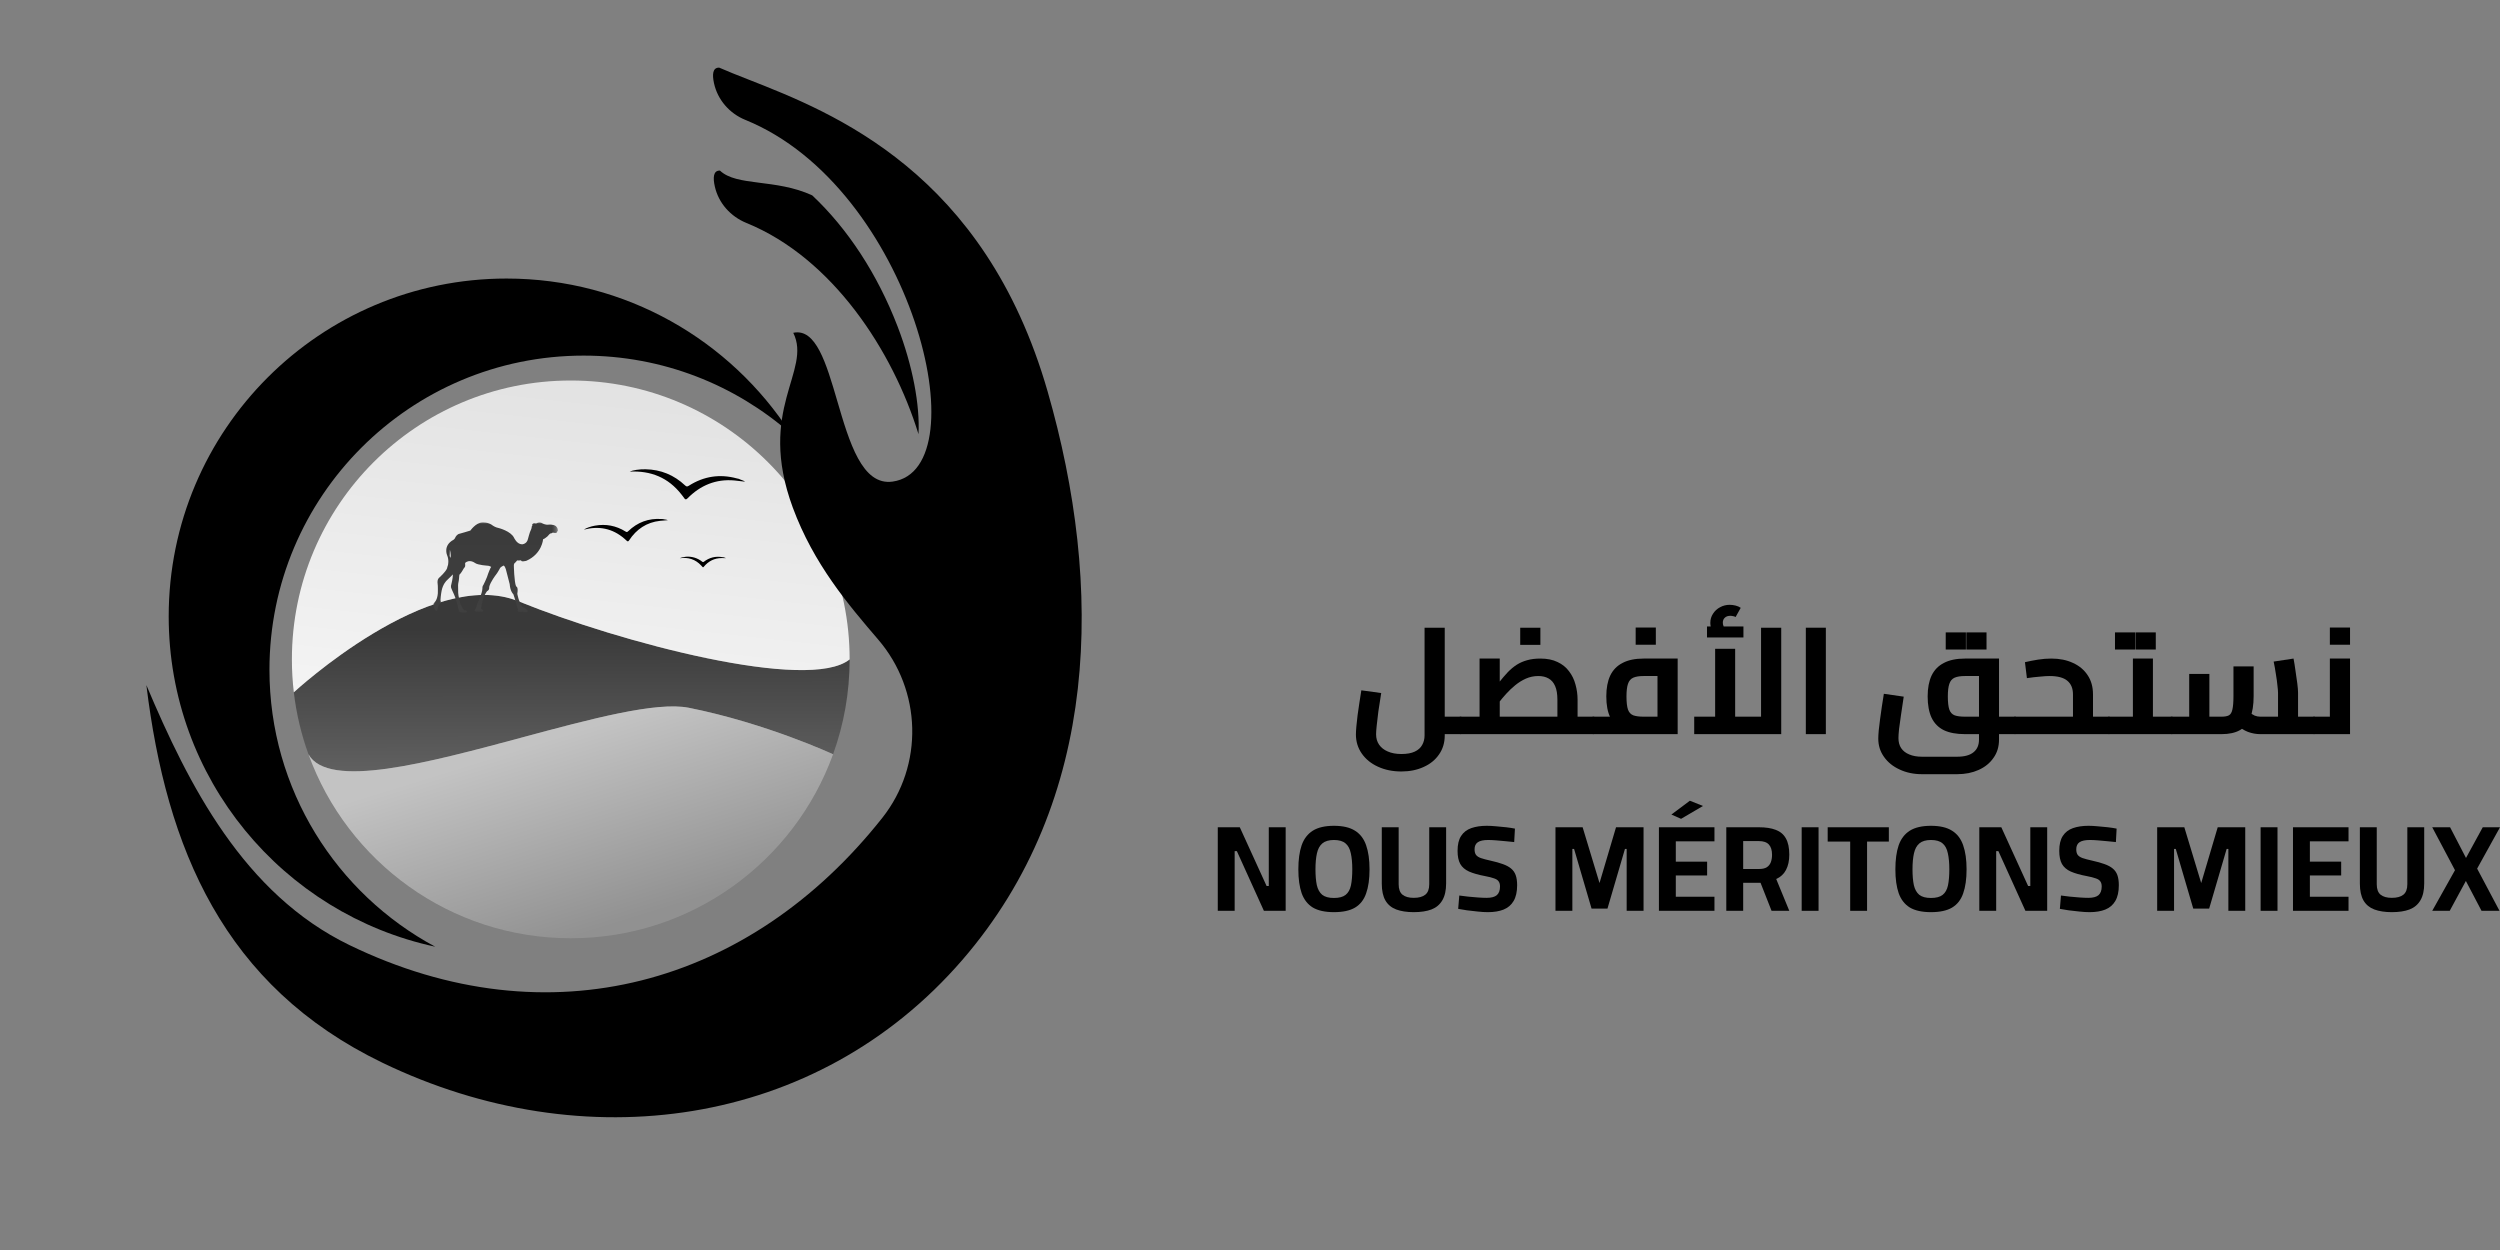 <svg width="618" height="309" viewBox="0 0 618 309" fill="none" xmlns="http://www.w3.org/2000/svg">
<rect x="0" y="0" width="618" height="309" fill="#808080" stroke="none"/>
<path d="M357.139 181.479V177.162H361.047V181.479H357.139ZM346.421 190.709C344.263 190.709 342.328 190.312 340.616 189.518C338.928 188.749 337.601 187.669 336.633 186.28C335.666 184.891 335.182 183.315 335.182 181.554C335.182 181.057 335.219 180.4 335.294 179.581C335.368 178.762 335.467 177.844 335.591 176.827C335.74 175.81 335.889 174.78 336.038 173.738C336.212 172.671 336.373 171.642 336.522 170.649L341.434 171.319C341.161 172.982 340.926 174.507 340.727 175.897C340.554 177.261 340.417 178.427 340.318 179.395C340.219 180.363 340.169 181.07 340.169 181.516C340.169 182.509 340.417 183.365 340.913 184.084C341.41 184.804 342.117 185.362 343.035 185.759C343.977 186.181 345.106 186.392 346.421 186.392C347.786 186.392 348.89 186.193 349.733 185.796C350.577 185.399 351.185 184.853 351.557 184.159C351.954 183.464 352.152 182.682 352.152 181.814V155.168H357.139V181.814C357.139 183.6 356.668 185.163 355.725 186.503C354.807 187.843 353.542 188.873 351.929 189.592C350.316 190.336 348.481 190.709 346.421 190.709ZM361.047 181.479V177.162C361.345 177.162 361.543 177.361 361.643 177.758C361.742 178.13 361.791 178.651 361.791 179.321C361.791 179.966 361.742 180.487 361.643 180.884C361.543 181.281 361.345 181.479 361.047 181.479Z" fill="black"/>
<path d="M389.977 181.479V177.162H393.884V181.479H389.977ZM361.06 181.479V177.162H389.195L384.99 180.809V172.994C384.99 171.58 384.804 170.451 384.432 169.607C384.06 168.739 383.514 168.106 382.794 167.709C382.099 167.312 381.256 167.114 380.263 167.114C379.197 167.114 378.179 167.325 377.212 167.746C376.269 168.168 375.388 168.714 374.569 169.384C373.751 170.054 372.994 170.773 372.299 171.542C371.605 172.312 370.984 173.056 370.439 173.775C369.893 174.47 369.421 175.066 369.024 175.562L367.908 171.952C368.875 170.786 369.744 169.719 370.513 168.751C371.282 167.784 372.014 166.928 372.709 166.183C373.428 165.439 374.173 164.819 374.942 164.323C375.736 163.826 376.592 163.454 377.51 163.206C378.452 162.933 379.544 162.797 380.785 162.797C382.447 162.797 383.861 163.082 385.027 163.653C386.193 164.199 387.136 164.955 387.856 165.923C388.6 166.891 389.133 167.982 389.456 169.198C389.803 170.414 389.977 171.679 389.977 172.994V181.479H361.06ZM365.749 177.162V162.797H370.736V177.162H365.749ZM361.06 181.479C360.762 181.479 360.564 181.281 360.465 180.884C360.365 180.487 360.316 179.966 360.316 179.321C360.316 178.651 360.365 178.13 360.465 177.758C360.564 177.361 360.762 177.162 361.06 177.162V181.479ZM393.884 181.479V177.162C394.182 177.162 394.381 177.361 394.48 177.758C394.579 178.13 394.629 178.651 394.629 179.321C394.629 179.966 394.579 180.487 394.48 180.884C394.381 181.281 394.182 181.479 393.884 181.479ZM375.798 159.41V155.168H380.785V159.41H375.798Z" fill="black"/>
<path d="M393.878 181.479V177.162H411.258L409.732 178.465V166.035L410.998 167.114H406.308C405.217 167.114 404.361 167.25 403.741 167.523C403.12 167.796 402.686 168.305 402.438 169.049C402.19 169.769 402.066 170.798 402.066 172.138C402.066 173.602 402.19 174.693 402.438 175.413C402.686 176.108 403.12 176.579 403.741 176.827C404.361 177.05 405.217 177.162 406.308 177.162V181.033C404.2 181.033 402.463 180.735 401.098 180.139C399.734 179.544 398.716 178.601 398.047 177.311C397.401 175.996 397.079 174.272 397.079 172.138C397.079 170.103 397.401 168.392 398.047 167.002C398.716 165.613 399.734 164.571 401.098 163.876C402.463 163.157 404.2 162.797 406.308 162.797H414.719V181.479H393.878ZM393.878 181.479C393.581 181.479 393.382 181.281 393.283 180.884C393.184 180.487 393.134 179.966 393.134 179.321C393.134 178.651 393.184 178.13 393.283 177.758C393.382 177.361 393.581 177.162 393.878 177.162V181.479ZM404.336 159.373V155.13H409.323V159.373H404.336Z" fill="black"/>
<path d="M418.809 181.479V177.162H437.714L435.332 179.618V155.168H440.319V181.479H418.809ZM423.982 177.162V160.378H428.931V177.162H423.982ZM424.242 157.289C423.771 156.718 423.411 156.172 423.163 155.651C422.915 155.13 422.791 154.572 422.791 153.977C422.791 153.133 423.014 152.376 423.461 151.706C423.907 151.012 424.49 150.478 425.21 150.106C425.929 149.709 426.723 149.511 427.592 149.511C428.063 149.511 428.547 149.573 429.043 149.697C429.539 149.821 429.961 150.007 430.308 150.255L429.043 152.525C428.82 152.401 428.596 152.327 428.373 152.302C428.175 152.252 427.964 152.227 427.74 152.227C427.145 152.227 426.686 152.389 426.363 152.711C426.041 153.009 425.88 153.418 425.88 153.939C425.88 154.237 425.942 154.522 426.066 154.795C426.19 155.068 426.376 155.366 426.624 155.689L424.242 157.289ZM421.972 157.587V154.87H430.978V157.587H421.972Z" fill="black"/>
<path d="M446.401 181.479V155.168H451.35V181.479H446.401Z" fill="black"/>
<path d="M494.158 181.479V177.162H498.103V181.479H494.158ZM475.103 191.379C473.069 191.379 471.233 190.994 469.595 190.225C467.958 189.481 466.668 188.438 465.725 187.099C464.782 185.784 464.311 184.283 464.311 182.596C464.311 182.075 464.348 181.392 464.422 180.549C464.522 179.705 464.633 178.775 464.757 177.758C464.906 176.74 465.055 175.686 465.204 174.594C465.378 173.503 465.539 172.473 465.688 171.505L470.6 172.212C470.352 173.85 470.129 175.351 469.93 176.715C469.732 178.08 469.571 179.246 469.446 180.214C469.347 181.181 469.298 181.926 469.298 182.447C469.298 183.439 469.521 184.27 469.968 184.94C470.439 185.635 471.109 186.156 471.977 186.503C472.846 186.875 473.888 187.061 475.103 187.061H483.812C485.623 187.061 486.975 186.689 487.868 185.945C488.761 185.226 489.208 184.183 489.208 182.819V166.035L490.436 167.114H485.747C484.655 167.114 483.799 167.25 483.179 167.523C482.559 167.796 482.125 168.305 481.877 169.049C481.628 169.769 481.504 170.798 481.504 172.138C481.504 173.602 481.628 174.693 481.877 175.413C482.125 176.108 482.559 176.579 483.179 176.827C483.799 177.05 484.655 177.162 485.747 177.162H489.208V181.479H485.747C483.638 181.479 481.901 181.157 480.537 180.512C479.172 179.842 478.155 178.812 477.485 177.423C476.84 176.033 476.517 174.272 476.517 172.138C476.517 170.103 476.84 168.392 477.485 167.002C478.155 165.613 479.172 164.571 480.537 163.876C481.901 163.157 483.638 162.797 485.747 162.797H494.158V182.819C494.158 184.58 493.699 186.094 492.781 187.359C491.888 188.649 490.659 189.642 489.096 190.336C487.558 191.031 485.797 191.379 483.812 191.379H475.103ZM498.103 181.479V177.162C498.4 177.162 498.599 177.361 498.698 177.758C498.797 178.13 498.847 178.651 498.847 179.321C498.847 179.966 498.797 180.487 498.698 180.884C498.599 181.281 498.4 181.479 498.103 181.479ZM480.983 160.564V156.321H485.97V160.564H480.983ZM486.082 160.564V156.321H491.069V160.564H486.082Z" fill="black"/>
<path d="M517.389 181.479V177.162H521.334V181.479H517.389ZM498.112 181.479V177.162H514.114L512.44 178.539V171.654C512.44 170.166 511.968 169.037 511.026 168.268C510.108 167.498 508.644 167.114 506.634 167.114C506.063 167.114 505.282 167.163 504.289 167.263C503.297 167.337 502.218 167.461 501.052 167.635L500.568 163.69C501.635 163.442 502.714 163.231 503.806 163.057C504.922 162.884 506.014 162.797 507.081 162.797C509.115 162.797 510.901 163.157 512.44 163.876C513.978 164.571 515.181 165.576 516.05 166.891C516.943 168.205 517.389 169.793 517.389 171.654V181.479H498.112ZM498.112 181.479C497.814 181.479 497.615 181.281 497.516 180.884C497.417 180.487 497.367 179.966 497.367 179.321C497.367 178.651 497.417 178.13 497.516 177.758C497.615 177.361 497.814 177.162 498.112 177.162V181.479ZM521.334 181.479V177.162C521.607 177.162 521.793 177.361 521.893 177.758C522.017 178.13 522.079 178.651 522.079 179.321C522.079 179.966 522.017 180.487 521.893 180.884C521.793 181.281 521.607 181.479 521.334 181.479Z" fill="black"/>
<path d="M532.202 181.479V177.162H536.854V181.479H532.202ZM536.854 181.479V177.162C537.152 177.162 537.35 177.361 537.45 177.758C537.549 178.13 537.598 178.651 537.598 179.321C537.598 179.966 537.549 180.487 537.45 180.884C537.35 181.281 537.152 181.479 536.854 181.479ZM521.334 181.479V177.162H530.155L527.253 179.581V162.797H532.202V181.479H521.334ZM521.334 181.479C521.037 181.479 520.839 181.281 520.74 180.884C520.64 180.487 520.591 179.966 520.591 179.321C520.591 178.651 520.64 178.13 520.74 177.758C520.839 177.361 521.037 177.162 521.334 177.162V181.479ZM522.824 160.564V156.321H527.811V160.564H522.824ZM527.922 160.564V156.321H532.909V160.564H527.922Z" fill="black"/>
<path d="M568.078 181.479V177.162H572.023V181.479H568.078ZM558.737 181.479C557.72 181.479 556.702 181.293 555.685 180.921C554.693 180.524 553.775 179.941 552.931 179.172L555.983 176.008C556.479 176.405 556.938 176.703 557.36 176.902C557.806 177.075 558.265 177.162 558.737 177.162H565.696L563.128 179.507V171.245C563.128 170.848 563.079 170.252 562.979 169.458C562.905 168.64 562.781 167.722 562.607 166.704C562.458 165.662 562.272 164.608 562.049 163.541L566.961 162.797C567.135 163.69 567.296 164.695 567.445 165.811C567.619 166.903 567.768 167.945 567.892 168.937C568.016 169.905 568.078 170.674 568.078 171.245V181.479H558.737ZM536.854 181.479V177.162H542.287L541.171 178.316V166.593H546.158V181.479H536.854ZM546.158 181.479V177.162H549.172C549.966 177.162 550.574 177.05 550.996 176.827C551.418 176.579 551.703 176.095 551.852 175.376C552.026 174.631 552.112 173.527 552.112 172.064V164.732H557.099V172.064C557.099 174.272 556.814 176.07 556.243 177.46C555.697 178.849 554.842 179.866 553.675 180.512C552.509 181.157 551.008 181.479 549.172 181.479H546.158ZM536.854 181.479C536.556 181.479 536.358 181.281 536.258 180.884C536.159 180.487 536.11 179.966 536.11 179.321C536.11 178.651 536.159 178.13 536.258 177.758C536.358 177.361 536.556 177.162 536.854 177.162V181.479ZM572.023 181.479V177.162C572.321 177.162 572.519 177.361 572.618 177.758C572.718 178.13 572.767 178.651 572.767 179.321C572.767 179.966 572.718 180.487 572.618 180.884C572.519 181.281 572.321 181.479 572.023 181.479Z" fill="black"/>
<path d="M572.034 181.479V177.162H578.845L575.942 179.581V162.797H580.929V181.479H572.034ZM572.034 181.479C571.737 181.479 571.538 181.281 571.439 180.884C571.34 180.487 571.29 179.966 571.29 179.321C571.29 178.651 571.34 178.13 571.439 177.758C571.538 177.361 571.737 177.162 572.034 177.162V181.479ZM575.942 159.373V155.13H580.929V159.373H575.942Z" fill="black"/>
<path d="M301.035 225.153V204.5H306.478L313.1 219.014H313.644V204.5H317.817V225.153H312.435L305.752 210.396H305.208V225.153H301.035Z" fill="black"/>
<path d="M329.751 225.485C327.553 225.485 325.81 225.102 324.52 224.336C323.25 223.55 322.332 222.371 321.768 220.798C321.224 219.226 320.952 217.26 320.952 214.902C320.952 212.523 321.224 210.538 321.768 208.945C322.332 207.353 323.25 206.153 324.52 205.347C325.81 204.54 327.553 204.137 329.751 204.137C331.948 204.137 333.682 204.54 334.952 205.347C336.242 206.153 337.159 207.353 337.703 208.945C338.268 210.538 338.55 212.523 338.55 214.902C338.55 217.301 338.268 219.286 337.703 220.859C337.159 222.431 336.242 223.6 334.952 224.366C333.682 225.112 331.948 225.485 329.751 225.485ZM329.751 221.978C331.021 221.978 331.978 221.726 332.623 221.222C333.289 220.697 333.732 219.911 333.954 218.863C334.176 217.795 334.286 216.474 334.286 214.902C334.286 213.33 334.165 212.009 333.924 210.941C333.702 209.852 333.268 209.036 332.623 208.491C331.978 207.927 331.021 207.645 329.751 207.645C328.501 207.645 327.543 207.927 326.878 208.491C326.233 209.036 325.79 209.852 325.548 210.941C325.306 212.009 325.185 213.33 325.185 214.902C325.185 216.454 325.296 217.754 325.517 218.803C325.759 219.851 326.203 220.647 326.848 221.191C327.513 221.715 328.481 221.978 329.751 221.978Z" fill="black"/>
<path d="M349.468 225.485C347.774 225.485 346.333 225.263 345.144 224.82C343.975 224.376 343.088 223.641 342.483 222.613C341.878 221.564 341.576 220.173 341.576 218.44V204.5H345.748V218.591C345.748 219.78 346.061 220.637 346.686 221.161C347.331 221.685 348.258 221.947 349.468 221.947C350.738 221.947 351.695 221.685 352.34 221.161C352.985 220.637 353.308 219.78 353.308 218.591V204.5H357.481V218.379C357.481 220.113 357.168 221.504 356.543 222.552C355.939 223.6 355.042 224.356 353.852 224.82C352.683 225.263 351.222 225.485 349.468 225.485Z" fill="black"/>
<path d="M367.809 225.485C367.043 225.485 366.207 225.435 365.3 225.334C364.392 225.253 363.505 225.153 362.639 225.032C361.792 224.89 361.066 224.77 360.462 224.669L360.734 221.373C361.359 221.453 362.084 221.544 362.911 221.645C363.737 221.726 364.554 221.796 365.36 221.857C366.187 221.917 366.902 221.947 367.507 221.947C368.656 221.947 369.493 221.726 370.017 221.282C370.541 220.818 370.803 220.103 370.803 219.135C370.803 218.611 370.692 218.198 370.47 217.895C370.269 217.573 369.896 217.321 369.351 217.139C368.807 216.938 368.051 216.746 367.084 216.565C365.471 216.263 364.161 215.89 363.153 215.446C362.165 215.003 361.439 214.378 360.976 213.571C360.532 212.765 360.31 211.687 360.31 210.336C360.31 208.764 360.603 207.534 361.187 206.647C361.772 205.74 362.608 205.095 363.697 204.712C364.786 204.329 366.066 204.137 367.537 204.137C368.202 204.137 368.958 204.178 369.805 204.258C370.672 204.319 371.518 204.399 372.345 204.5C373.192 204.601 373.907 204.712 374.492 204.833L374.31 208.159C373.706 208.078 373 208.008 372.194 207.947C371.408 207.867 370.621 207.796 369.835 207.736C369.069 207.675 368.414 207.645 367.87 207.645C366.721 207.645 365.874 207.826 365.33 208.189C364.786 208.552 364.513 209.137 364.513 209.943C364.513 210.548 364.634 211.011 364.876 211.334C365.118 211.656 365.521 211.918 366.086 212.12C366.67 212.322 367.467 212.533 368.475 212.755C369.664 213.017 370.672 213.299 371.498 213.602C372.345 213.904 373.02 214.267 373.524 214.69C374.048 215.114 374.431 215.658 374.673 216.323C374.915 216.988 375.036 217.825 375.036 218.833C375.036 220.446 374.744 221.746 374.159 222.734C373.595 223.701 372.768 224.407 371.68 224.85C370.611 225.273 369.321 225.485 367.809 225.485Z" fill="black"/>
<path d="M384.514 225.153V204.5H391.227L395.399 218.289L399.482 204.5H406.285V225.153H402.112V209.852H401.689L397.365 224.608H393.434L389.11 209.852H388.687V225.153H384.514Z" fill="black"/>
<path d="M410.086 225.153V204.5H423.814V207.977H414.259V212.997H422V216.414H414.259V221.675H423.814V225.153H410.086ZM415.559 202.414L413.17 201.355L417.736 197.938L420.972 199.239L415.559 202.414Z" fill="black"/>
<path d="M426.741 225.153V204.5H434.814C436.467 204.5 437.848 204.712 438.957 205.135C440.085 205.558 440.922 206.264 441.466 207.252C442.031 208.239 442.313 209.58 442.313 211.273C442.313 212.765 442.041 214.025 441.497 215.053C440.972 216.061 440.166 216.807 439.078 217.291L442.313 225.153H437.929L435.207 218.228H430.913V225.153H426.741ZM430.913 214.811H434.905C435.671 214.811 436.286 214.67 436.749 214.388C437.213 214.085 437.545 213.672 437.747 213.148C437.949 212.604 438.049 211.989 438.049 211.304C438.049 210.175 437.787 209.328 437.263 208.764C436.739 208.199 435.923 207.917 434.814 207.917H430.913V214.811Z" fill="black"/>
<path d="M445.373 225.153V204.5H449.546V225.153H445.373Z" fill="black"/>
<path d="M457.367 225.153V208.038H451.803V204.5H466.922V208.038H461.54V225.153H457.367Z" fill="black"/>
<path d="M477.337 225.485C475.14 225.485 473.396 225.102 472.106 224.336C470.836 223.55 469.919 222.371 469.355 220.798C468.81 219.226 468.538 217.26 468.538 214.902C468.538 212.523 468.81 210.538 469.355 208.945C469.919 207.353 470.836 206.153 472.106 205.347C473.396 204.54 475.14 204.137 477.337 204.137C479.535 204.137 481.268 204.54 482.538 205.347C483.828 206.153 484.746 207.353 485.29 208.945C485.854 210.538 486.137 212.523 486.137 214.902C486.137 217.301 485.854 219.286 485.29 220.859C484.746 222.431 483.828 223.6 482.538 224.366C481.268 225.112 479.535 225.485 477.337 225.485ZM477.337 221.978C478.607 221.978 479.565 221.726 480.21 221.222C480.875 220.697 481.319 219.911 481.54 218.863C481.762 217.795 481.873 216.474 481.873 214.902C481.873 213.33 481.752 212.009 481.51 210.941C481.288 209.852 480.855 209.036 480.21 208.491C479.565 207.927 478.607 207.645 477.337 207.645C476.088 207.645 475.13 207.927 474.465 208.491C473.82 209.036 473.376 209.852 473.134 210.941C472.892 212.009 472.771 213.33 472.771 214.902C472.771 216.454 472.882 217.754 473.104 218.803C473.346 219.851 473.789 220.647 474.435 221.191C475.1 221.715 476.067 221.978 477.337 221.978Z" fill="black"/>
<path d="M489.283 225.153V204.5H494.726L501.348 219.014H501.892V204.5H506.065V225.153H500.683L494 210.396H493.456V225.153H489.283Z" fill="black"/>
<path d="M516.548 225.485C515.782 225.485 514.945 225.435 514.038 225.334C513.131 225.253 512.244 225.153 511.377 225.032C510.53 224.89 509.805 224.77 509.2 224.669L509.472 221.373C510.097 221.453 510.823 221.544 511.649 221.645C512.476 221.726 513.292 221.796 514.098 221.857C514.925 221.917 515.64 221.947 516.245 221.947C517.394 221.947 518.231 221.726 518.755 221.282C519.279 220.818 519.541 220.103 519.541 219.135C519.541 218.611 519.43 218.198 519.209 217.895C519.007 217.573 518.634 217.321 518.09 217.139C517.545 216.938 516.789 216.746 515.822 216.565C514.209 216.263 512.899 215.89 511.891 215.446C510.903 215.003 510.177 214.378 509.714 213.571C509.27 212.765 509.049 211.687 509.049 210.336C509.049 208.764 509.341 207.534 509.926 206.647C510.51 205.74 511.347 205.095 512.435 204.712C513.524 204.329 514.804 204.137 516.275 204.137C516.941 204.137 517.697 204.178 518.543 204.258C519.41 204.319 520.257 204.399 521.083 204.5C521.93 204.601 522.646 204.712 523.23 204.833L523.049 208.159C522.444 208.078 521.738 208.008 520.932 207.947C520.146 207.867 519.36 207.796 518.574 207.736C517.808 207.675 517.152 207.645 516.608 207.645C515.459 207.645 514.612 207.826 514.068 208.189C513.524 208.552 513.252 209.137 513.252 209.943C513.252 210.548 513.373 211.011 513.615 211.334C513.856 211.656 514.26 211.918 514.824 212.12C515.409 212.322 516.205 212.533 517.213 212.755C518.402 213.017 519.41 213.299 520.237 213.602C521.083 213.904 521.759 214.267 522.263 214.69C522.787 215.114 523.17 215.658 523.412 216.323C523.653 216.988 523.774 217.825 523.774 218.833C523.774 220.446 523.482 221.746 522.898 222.734C522.333 223.701 521.507 224.407 520.418 224.85C519.35 225.273 518.059 225.485 516.548 225.485Z" fill="black"/>
<path d="M533.252 225.153V204.5H539.965L544.138 218.289L548.22 204.5H555.023V225.153H550.851V209.852H550.427L546.103 224.608H542.172L537.848 209.852H537.425V225.153H533.252Z" fill="black"/>
<path d="M558.824 225.153V204.5H562.997V225.153H558.824Z" fill="black"/>
<path d="M566.827 225.153V204.5H580.555V207.977H571V212.997H578.74V216.414H571V221.675H580.555V225.153H566.827Z" fill="black"/>
<path d="M591.252 225.485C589.559 225.485 588.118 225.263 586.928 224.82C585.759 224.376 584.872 223.641 584.267 222.613C583.663 221.564 583.36 220.173 583.36 218.44V204.5H587.533V218.591C587.533 219.78 587.845 220.637 588.47 221.161C589.115 221.685 590.043 221.947 591.252 221.947C592.522 221.947 593.48 221.685 594.125 221.161C594.77 220.637 595.092 219.78 595.092 218.591V204.5H599.265V218.379C599.265 220.113 598.953 221.504 598.328 222.552C597.723 223.6 596.826 224.356 595.637 224.82C594.468 225.263 593.006 225.485 591.252 225.485Z" fill="black"/>
<path d="M601.248 225.153L606.872 215.114L601.248 204.5H605.663L609.594 212.09L613.736 204.5H618L612.346 214.72L617.879 225.153H613.434L609.564 217.774L605.572 225.153H601.248Z" fill="black"/>
<path d="M128.168 148.637C106.494 139.817 72.633 171.137 72.633 171.137C73.258 176.452 74.487 181.582 76.251 186.456C81.132 195.189 105.633 188.598 129.061 182.297C145.947 177.754 162.275 173.362 170.295 174.967C189.444 178.796 205.936 186.456 205.936 186.456C208.585 179.134 210.029 171.235 210.029 162.999C199.976 171.137 153.317 158.871 128.168 148.637Z" fill="url(#paint0_linear_171_1586)"/>
<path fill-rule="evenodd" clip-rule="evenodd" d="M141.093 94.062C179.166 94.062 210.029 124.926 210.029 162.999C199.976 171.137 153.317 158.871 128.168 148.637C106.494 139.817 72.633 171.137 72.633 171.137C72.319 168.468 72.157 165.752 72.157 162.999C72.157 124.926 103.021 94.062 141.093 94.062Z" fill="url(#paint1_linear_171_1586)"/>
<path d="M76.251 186.456C85.848 212.98 111.257 231.935 141.093 231.935C170.929 231.935 196.338 212.98 205.936 186.456C205.936 186.456 189.444 178.796 170.295 174.967C162.275 173.362 145.947 177.754 129.061 182.297C105.633 188.598 81.132 195.189 76.251 186.456Z" fill="url(#paint2_linear_171_1586)"/>
<path d="M182.648 118.373C183.136 118.645 183.728 118.715 184.189 119.071C183.31 118.966 182.431 118.848 181.553 118.771C176.971 118.366 173.157 119.956 169.956 123.192C169.614 123.541 169.391 123.534 169.133 123.136C168.931 122.822 168.68 122.536 168.457 122.237C165.207 118.067 160.891 116.309 155.64 116.588C156.428 116.226 158.081 115.968 159.58 116.002C163.352 116.072 166.609 117.411 169.356 119.998C169.698 120.319 169.893 120.319 170.277 120.075C173.966 117.725 177.934 117.104 182.173 118.269C182.334 118.297 182.487 118.332 182.648 118.373ZM184.217 119.071H184.189L184.21 119.078L184.217 119.071ZM163.534 128.303C160.333 128.08 157.599 129.098 155.298 131.309C155.061 131.546 154.922 131.581 154.636 131.393C152.3 129.942 149.789 129.461 147.07 129.942C145.989 130.13 144.845 130.549 144.329 130.925C148.046 129.97 151.372 130.605 154.301 133.115C154.503 133.303 154.719 133.471 154.915 133.666C155.159 133.91 155.319 133.875 155.514 133.575C157.328 130.821 159.831 129.119 163.164 128.75C163.806 128.68 164.447 128.645 165.089 128.589C164.698 128.401 164.273 128.443 163.889 128.317C163.757 128.317 163.652 128.317 163.534 128.303ZM178.645 137.738C176.923 137.431 175.367 137.801 173.98 138.875C173.826 138.979 173.764 138.993 173.617 138.875C172.481 137.954 171.044 137.508 169.594 137.62C168.994 137.668 168.352 137.829 168.052 137.996C170.124 137.696 171.902 138.254 173.338 139.795C173.436 139.9 173.54 140.012 173.638 140.123C173.757 140.277 173.84 140.263 173.966 140.116C175.123 138.721 176.588 137.954 178.422 137.954C178.77 137.954 179.126 137.975 179.475 137.975C179.286 137.85 179.049 137.85 178.833 137.752C178.763 137.759 178.708 137.752 178.645 137.738Z" fill="black"/>
<mask id="mask0_171_1586" style="mask-type:luminance" maskUnits="userSpaceOnUse" x="106" y="128" width="32" height="24">
<path d="M106.948 128.853H137.742V151.614H106.948V128.853Z" fill="white"/>
</mask>
<g mask="url(#mask0_171_1586)">
<path d="M111.355 137.925L111.159 137.451L111.215 135.91C111.222 135.91 111.557 137.081 111.355 137.925ZM137.923 130.959C137.888 130.456 137.393 130.045 137.393 130.045C136.723 129.557 135.587 129.696 135.587 129.696C134.764 129.801 134.06 129.355 134.06 129.355C133.3 128.867 132.512 129.417 132.512 129.417C131.71 129.145 131.549 129.71 131.549 129.71L131.626 129.899C131.48 129.947 131.431 130.275 131.431 130.275C131.445 130.533 131.263 130.938 131.263 130.938C130.957 131.454 130.503 133.26 130.503 133.26C130.217 134.529 129.039 134.557 129.039 134.557C127.756 134.529 127.072 132.939 127.072 132.939C126.291 131.293 123.293 130.533 123.293 130.533C122.54 130.408 121.891 129.968 121.891 129.968C120.664 128.971 119.22 129.145 119.22 129.145C117.624 129.208 116.278 131.154 116.278 131.154C115.908 131.293 113.607 131.935 113.607 131.935C112.979 132.032 112.596 132.772 112.596 132.772C112.477 133.183 112.108 133.434 112.108 133.434C109.458 134.857 110.525 137.255 110.525 137.255C111.055 138.462 110.741 139.675 110.741 139.675C110.601 139.982 110.525 140.47 110.525 140.47C110.155 141.384 108.712 142.674 108.712 142.674C107.993 143.183 108.168 144.138 108.168 144.138C108.286 144.835 108.231 146.704 108.231 146.704C108.091 148.406 107.366 148.971 107.366 148.971C107.254 149.061 107.198 149.145 107.171 149.215C107.164 149.257 107.164 149.305 107.157 149.361C107.157 149.382 107.15 149.41 107.15 149.438C107.108 150.254 107.603 150.839 107.603 150.839C108.147 151.446 108.244 150.254 108.244 150.254C108.286 149.556 108.816 149.222 108.816 149.222C109.088 149.005 108.886 148.329 108.886 148.329C108.949 147.102 109.179 145.986 109.179 145.986C109.493 144.389 110.392 143.531 110.392 143.531C110.664 143.301 111.954 141.99 111.954 141.99C111.961 142.904 111.592 144.34 111.592 144.34C111.327 145.059 111.599 145.498 111.599 145.498C111.724 145.721 111.871 146.251 112.219 146.9C112.575 147.555 113.182 149.905 113.182 149.905C113.14 150.344 113.44 150.895 113.44 150.895C113.356 151.425 114.374 151.432 114.374 151.432C115.525 151.551 115.469 151.104 115.469 151.104C115.476 150.923 114.855 150.86 114.855 150.86C114.493 150.7 114.318 150.323 114.318 150.323C114.318 150.051 113.956 149.591 113.956 149.591C113.614 148.929 113.335 147.206 113.335 147.206C113.307 147.025 113.265 146.551 113.265 146.551C113.272 146.314 113.237 144.612 113.237 144.612C113.216 144.48 113.356 143.831 113.356 143.831C113.454 143.483 113.53 142.29 113.53 142.29C113.516 142.186 113.649 141.942 113.649 141.942C113.956 141.788 114.632 140.519 114.632 140.519C115.071 140.087 114.995 139.808 114.995 139.808L114.981 139.166C116.062 138.141 117.386 139.145 117.386 139.145C118.098 139.703 120.504 139.836 120.504 139.836C120.971 139.836 121.417 140.142 121.417 140.142C121.215 140.345 120.678 141.788 120.678 141.788C120.371 142.876 119.513 144.563 119.513 144.563C119.193 144.898 119.248 145.491 119.248 145.491C119.213 146.725 118.063 149.047 118.063 149.047C117.84 149.277 117.854 149.745 117.854 149.745C117.847 150.038 117.526 150.581 117.526 150.581C116.773 151.362 118.516 151.251 118.516 151.251C119.688 151.279 119.437 150.916 119.437 150.916C119.325 150.644 118.893 150.491 118.893 150.491L118.879 150.268C118.997 150.031 119.172 149.089 119.172 149.089C119.492 147.206 120.406 146.139 120.406 146.139C121.082 145.805 120.922 145.135 120.922 145.135C121.187 143.873 122.609 142.06 122.609 142.06C122.93 141.677 123.509 140.637 123.509 140.637C123.662 140.108 124.541 139.801 124.541 139.801C124.82 139.982 125.05 140.735 125.05 140.735C125.259 141.621 125.992 144.389 125.992 144.389C126.138 146.286 126.905 146.9 126.905 146.9C127.163 147.534 128.042 150.742 128.042 150.742C127.581 151.495 129.102 151.251 129.102 151.251C130.754 151.495 130.482 151.056 130.482 151.056C130.155 150.393 129.13 150.031 129.13 150.031C128.167 148.706 127.881 146.767 127.881 146.767C128.181 145.003 127.581 144.961 127.581 144.961C127.093 143.845 127.024 139.766 127.024 139.766C127.017 139.487 127.177 139.236 127.177 139.236C127.303 139.194 127.846 138.532 127.846 138.532C128.056 138.608 128.823 138.504 128.823 138.504C128.739 138.999 130.113 138.629 130.113 138.629C134.004 136.914 134.255 133.302 134.255 133.302C134.499 133.288 135.329 132.597 135.329 132.597C135.531 132.318 136.005 131.886 136.005 131.886C136.319 131.893 136.654 131.649 136.654 131.649C137.888 131.963 137.686 131.405 137.686 131.405C138.055 131.398 137.923 130.959 137.923 130.959Z" fill="url(#paint3_linear_171_1586)"/>
</g>
<path d="M66.609 165.562C66.609 122.676 101.378 87.907 144.271 87.907C163.88 87.907 181.787 95.181 195.455 107.168C180.588 84.121 154.682 68.856 125.22 68.856C79.092 68.856 41.701 106.254 41.701 152.376C41.701 192.451 69.929 225.93 107.585 234.026C83.192 220.93 66.609 195.185 66.609 165.562Z" fill="black"/>
<path fill-rule="evenodd" clip-rule="evenodd" d="M176.493 20.536C176.037 18.414 176.152 16.683 177.789 16.72C179.871 17.641 182.309 18.598 185.021 19.662C206 27.895 243.369 42.559 258.969 96.758C272.818 144.875 272.06 197.782 237.88 237.309C201.865 278.949 144.21 286.659 94.62 262.748C55.278 243.776 41.111 209.697 36.185 169.363C46.638 194.124 60.303 220.982 86.393 233.628C135.771 257.569 185.451 243.494 218.122 202.151C228.389 189.155 227.875 170.658 217.087 158.097C209.646 149.416 201.12 139.398 195.976 125.468C186.99 101.106 200.777 91.708 196.094 82.269C201.684 81.058 204.252 89.828 206.97 99.115C209.953 109.305 213.119 120.119 220.661 119.05C242.612 115.942 225.282 46.29 184.26 29.643C180.335 28.053 177.382 24.671 176.493 20.536Z" fill="black"/>
<path d="M184.506 55.112C205.835 63.801 220.743 86.809 227.051 107.325C227.433 100.151 225.631 90.472 221.897 80.733C216.899 67.712 209.489 56.466 200.777 48.292C191.737 44.129 182.122 46.126 177.97 42.168C176.295 42.129 176.216 43.942 176.708 46.126C177.639 50.232 180.612 53.526 184.506 55.112Z" fill="black"/>
<defs>
<linearGradient id="paint0_linear_171_1586" x1="141" y1="155.5" x2="141.093" y2="231.935" gradientUnits="userSpaceOnUse">
<stop stop-color="#393939"/>
<stop offset="1" stop-color="#8E8E8E"/>
</linearGradient>
<linearGradient id="paint1_linear_171_1586" x1="156.5" y1="94" x2="141.093" y2="231.935" gradientUnits="userSpaceOnUse">
<stop stop-color="#E2E2E2"/>
<stop offset="1" stop-color="white"/>
</linearGradient>
<linearGradient id="paint2_linear_171_1586" x1="126.732" y1="185.499" x2="141.093" y2="231.935" gradientUnits="userSpaceOnUse">
<stop stop-color="#C3C3C3"/>
<stop offset="1" stop-color="#919191"/>
</linearGradient>
<linearGradient id="paint3_linear_171_1586" x1="122.547" y1="129.134" x2="122.547" y2="151.452" gradientUnits="userSpaceOnUse">
<stop stop-color="#3A3A3A"/>
<stop offset="1" stop-color="#404040"/>
</linearGradient>
</defs>
</svg>
